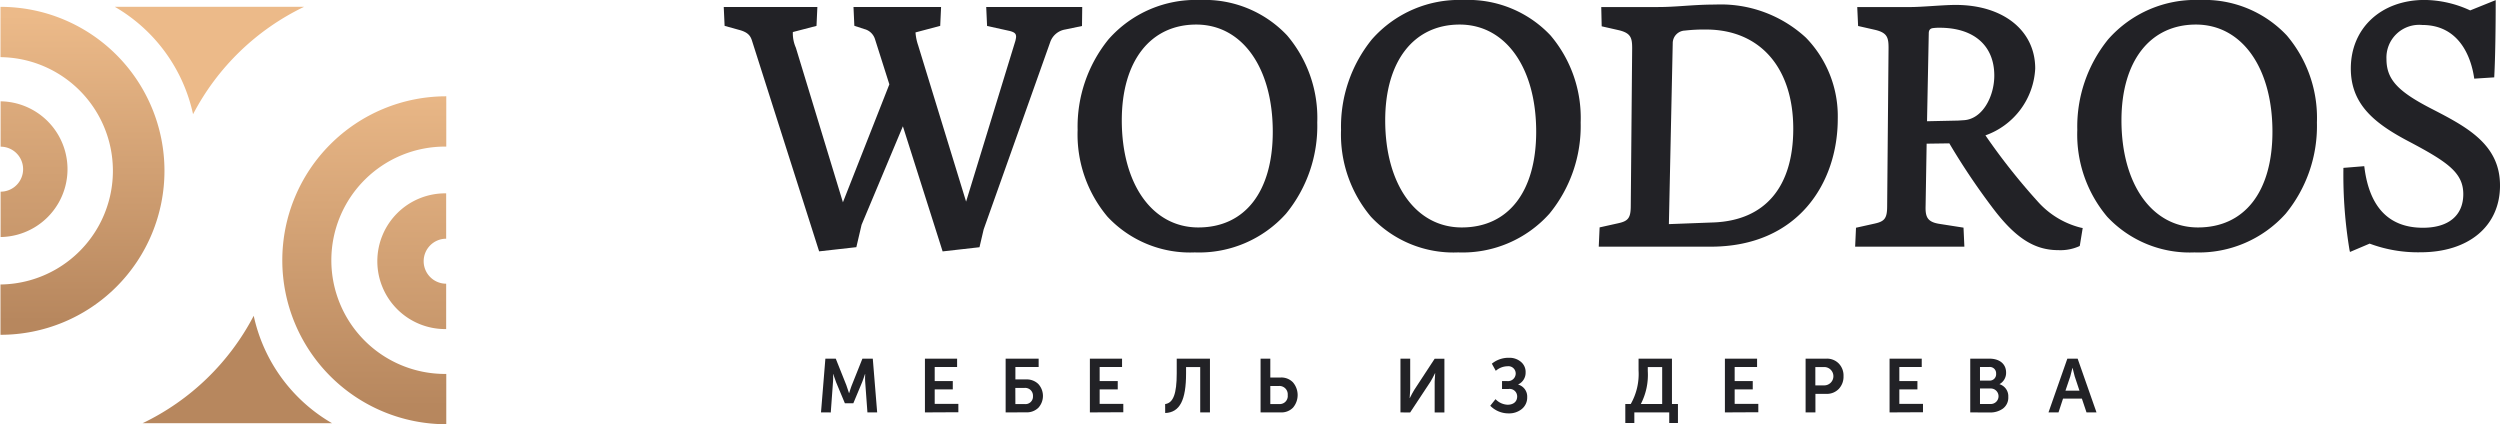 <?xml version="1.0" encoding="UTF-8"?> <svg xmlns="http://www.w3.org/2000/svg" xmlns:xlink="http://www.w3.org/1999/xlink" width="179.659" height="30.488" viewBox="0 0 179.659 30.488"><defs><linearGradient id="linear-gradient" x1="52.24" y1="1.896" x2="52.24" y2="-0.821" gradientUnits="objectBoundingBox"><stop offset="0" stop-color="#b7875e"></stop><stop offset="1" stop-color="#ecba89"></stop></linearGradient><linearGradient id="linear-gradient-2" x1="0.5" y1="0.946" x2="0.5" y2="-0.069" xlink:href="#linear-gradient"></linearGradient><linearGradient id="linear-gradient-3" x1="0.5" y1="0.959" x2="0.5" y2="0.024" xlink:href="#linear-gradient"></linearGradient><linearGradient id="linear-gradient-4" x1="0.5" y1="1.896" x2="0.5" y2="-0.821" xlink:href="#linear-gradient"></linearGradient></defs><g id="логотип" transform="translate(-435 -55)"><g id="логотип_символ" data-name="логотип символ" transform="translate(124.041 -325.856)"><path id="Контур_22" data-name="Контур 22" d="M532.365,444.835a1.617,1.617,0,0,1,1.617-1.617v-3.26a4.877,4.877,0,1,0,0,9.753v-3.26A1.617,1.617,0,0,1,532.365,444.835Z" transform="translate(-190.96 -45.207)" fill="url(#linear-gradient)"></path><path id="Контур_23" data-name="Контур 23" d="M499.509,422.147a11.784,11.784,0,0,1,11.784-11.784h0v3.615h0a8.169,8.169,0,1,0,0,16.337h0v3.615h0A11.784,11.784,0,0,1,499.509,422.147Z" transform="translate(-168.263 -22.587)" fill="url(#linear-gradient-2)"></path><path id="Контур_24" data-name="Контур 24" d="M410,401.3a8.169,8.169,0,0,0,0-16.337v-3.615a11.784,11.784,0,1,1,0,23.568Z" transform="translate(-99.006 0)" fill="url(#linear-gradient-3)"></path><path id="Контур_25" data-name="Контур 25" d="M411.617,415.817A1.617,1.617,0,0,0,410,414.2v-3.26a4.877,4.877,0,0,1,0,9.753v-3.26A1.617,1.617,0,0,0,411.617,415.817Z" transform="translate(-98.997 -22.803)" fill="url(#linear-gradient-4)"></path><path id="Контур_26" data-name="Контур 26" d="M463.26,478.265a11.8,11.8,0,0,0,5.627,7.72H455.276A17.579,17.579,0,0,0,463.26,478.265Z" transform="translate(-134.068 -74.716)" fill="#b7875e"></path><path id="Контур_27" data-name="Контур 27" d="M452.031,389.064a11.8,11.8,0,0,0-5.627-7.72h13.611A17.58,17.58,0,0,0,452.031,389.064Z" transform="translate(-127.198 0)" fill="#ecba89"></path><path id="Контур_28" data-name="Контур 28" d="M441.363,381.344a17.161,17.161,0,0,0-14.806,8.508l-.006.007a11.454,11.454,0,0,0-1.09,2.1c-.106.248-.213.513-.318.8s-.2.617-.294.985c-.012.042-.022.085-.034.128l-.009.036c-.083.309-.161.631-.231.971l0,.022c-.039.178-.077.358-.114.539a19.065,19.065,0,0,1-2.553,6.688l-.071.1q-.074.1-.15.2a13.692,13.692,0,0,1-10.941,5.463c-.249,0-.5-.007-.742-.021v3.463c.246.011.493.019.742.019a17.165,17.165,0,0,0,14.905-8.676h0a20.073,20.073,0,0,0,2.454-7.4,12.375,12.375,0,0,1,1.7-4.1c.028-.044.056-.089.085-.133l.05-.076a13.712,13.712,0,0,1,11.433-6.151c.249,0,.5.007.742.021v-3.463C441.859,381.352,441.612,381.344,441.363,381.344Z" transform="translate(-99.04 0)" fill="url(#linear-gradient-2)"></path></g><g id="Сгруппировать_9" data-name="Сгруппировать 9" transform="translate(487 55)"><path id="Контур_1" data-name="Контур 1" d="M258.708,583.116h-6.9l.062,1.361,1.6.353c.409.1.485.221.485.432a1.2,1.2,0,0,1-.032.2l-.015.072L250.362,597.1l-3.417-11.137-.019-.067a3.653,3.653,0,0,1-.2-.956l1.776-.47.062-1.357h-6.294l.061,1.351.7.232a1.08,1.08,0,0,1,.785.731l1.031,3.245-3.337,8.477-3.383-11.113a2.541,2.541,0,0,1-.215-1.122l1.7-.443.062-1.357h-6.728l.062,1.356,1.013.281c.645.167.838.412.953.779l4.794,15.044.033.1,2.674-.3.376-1.61,2.968-7.078,2.856,8.992,2.649-.3.3-1.282,4.791-13.481a1.377,1.377,0,0,1,1.076-.885l1.2-.251Z" transform="translate(-232.935 -582.611)" fill="#222226"></path><path id="Контур_2" data-name="Контур 2" d="M340.26,581.344a8.356,8.356,0,0,0-6.587,2.832,9.963,9.963,0,0,0-2.215,6.505,9.172,9.172,0,0,0,2.15,6.24,8.119,8.119,0,0,0,6.269,2.562,8.383,8.383,0,0,0,6.557-2.783,9.936,9.936,0,0,0,2.245-6.554,9.151,9.151,0,0,0-2.169-6.259A8.131,8.131,0,0,0,340.26,581.344Zm-.128,16.345c-3.291,0-5.5-3.093-5.5-7.7,0-4.244,2.05-6.88,5.35-6.88s5.5,3.093,5.5,7.7C345.483,595.117,343.483,597.689,340.132,597.689Z" transform="translate(-306.016 -581.344)" fill="#222226"></path><path id="Контур_3" data-name="Контур 3" d="M413.568,581.344a8.357,8.357,0,0,0-6.587,2.832,9.963,9.963,0,0,0-2.215,6.505,9.17,9.17,0,0,0,2.15,6.24,8.119,8.119,0,0,0,6.269,2.562,8.383,8.383,0,0,0,6.557-2.783,9.937,9.937,0,0,0,2.244-6.554,9.151,9.151,0,0,0-2.169-6.259A8.13,8.13,0,0,0,413.568,581.344Zm-.128,16.345c-3.292,0-5.5-3.093-5.5-7.7,0-4.244,2.05-6.88,5.35-6.88s5.5,3.093,5.5,7.7C418.79,595.117,416.79,597.689,413.44,597.689Z" transform="translate(-360.394 -581.344)" fill="#222226"></path><path id="Контур_4" data-name="Контур 4" d="M484.852,582.427c-.822,0-1.533.048-2.219.094-.643.044-1.251.084-1.912.084h-4.062l.031,1.385,1.221.277c.878.208.969.556.969,1.3l-.1,11.3c0,.877-.167,1.115-.891,1.273l-1.348.3-.062,1.386h8.043c6.309,0,9.133-4.613,9.133-9.184a8.088,8.088,0,0,0-2.29-5.838A9.022,9.022,0,0,0,484.852,582.427Zm-.082,15.656-3.251.122.277-13.015a.907.907,0,0,1,.88-.894,11.991,11.991,0,0,1,1.513-.075c3.867,0,6.268,2.734,6.268,7.135C490.456,595.534,488.437,597.923,484.77,598.083Z" transform="translate(-413.587 -582.099)" fill="#222226"></path><path id="Контур_5" data-name="Контур 5" d="M560.954,596.668a45.8,45.8,0,0,1-3.772-4.768,5.38,5.38,0,0,0,3.578-4.805c0-2.733-2.3-4.569-5.716-4.569-.45,0-1.062.039-1.653.077s-1.194.076-1.636.076H547.97l.062,1.361,1.219.277c.877.208.969.556.969,1.3l-.1,11.348c0,.877-.166,1.115-.891,1.273l-1.348.3-.062,1.361h7.85l-.062-1.368-1.739-.272c-.873-.138-1.01-.51-.985-1.3l.074-4.462,1.631-.023a48.9,48.9,0,0,0,3.055,4.561c1.651,2.211,3.034,3.113,4.772,3.113a3.312,3.312,0,0,0,1.5-.277l.048-.032.209-1.281-.128-.023A6.142,6.142,0,0,1,560.954,596.668Zm-3.135-9.064c0,1.5-.848,3.151-2.223,3.208l-.377.025-2.234.048.125-6.316c0-.237.1-.357.32-.379a3.319,3.319,0,0,1,.466-.024C556.353,584.166,557.819,585.451,557.819,587.6Z" transform="translate(-466.502 -582.172)" fill="#222226"></path><path id="Контур_6" data-name="Контур 6" d="M618.636,581.344a8.357,8.357,0,0,0-6.587,2.832,9.963,9.963,0,0,0-2.215,6.505,9.17,9.17,0,0,0,2.15,6.24,8.119,8.119,0,0,0,6.269,2.562,8.383,8.383,0,0,0,6.557-2.783,9.937,9.937,0,0,0,2.244-6.554,9.151,9.151,0,0,0-2.169-6.259A8.131,8.131,0,0,0,618.636,581.344Zm-.128,16.345c-3.292,0-5.5-3.093-5.5-7.7,0-4.244,2.05-6.88,5.35-6.88s5.5,3.093,5.5,7.7C623.858,595.117,621.858,597.689,618.508,597.689Z" transform="translate(-512.552 -581.344)" fill="#222226"></path><path id="Контур_7" data-name="Контур 7" d="M689.92,589.136c-2.416-1.247-3.192-2.111-3.192-3.554a2.351,2.351,0,0,1,2.57-2.443c2.838,0,3.547,2.614,3.72,3.738l.018.119,1.436-.092.006-.117c.075-1.407.1-3.7.1-5.234v-.2l-1.834.739a7.971,7.971,0,0,0-3.27-.752c-3.125,0-5.308,2.026-5.308,4.926,0,2.509,1.608,3.88,4.023,5.166,2.885,1.52,4.06,2.295,4.06,3.861,0,1.537-1.058,2.418-2.9,2.418-2.416,0-3.83-1.445-4.2-4.3l-.016-.125-1.5.122v.122a32.963,32.963,0,0,0,.437,5.767l.035.154,1.413-.6a9.936,9.936,0,0,0,3.653.623c3.473,0,5.717-1.883,5.717-4.8C694.887,591.695,692.474,590.452,689.92,589.136Z" transform="translate(-567.228 -581.344)" fill="#222226"></path></g><g id="Сгруппировать_10" data-name="Сгруппировать 10" transform="translate(494 80.709)"><path id="Контур_8" data-name="Контур 8" d="M302.395,684.672l.315-3.863h.746l.762,1.91.19.566h.011c.07-.223.13-.414.19-.566l.762-1.91h.746l.315,3.863h-.7l-.158-2.16a3.933,3.933,0,0,1-.006-.506v-.092h-.011c-.082.251-.152.452-.212.6l-.626,1.5h-.609l-.626-1.5-.212-.6h-.011a4.307,4.307,0,0,1-.006.6l-.158,2.16Z" transform="translate(-302.395 -680.744)" fill="#222226"></path><path id="Контур_9" data-name="Контур 9" d="M331.521,684.672v-3.863h2.312v.6h-1.61v1.012h1.3v.6h-1.3v1.039h1.7v.6Z" transform="translate(-324.052 -680.744)" fill="#222226"></path><path id="Контур_10" data-name="Контур 10" d="M353.97,684.672v-3.863h2.372v.6h-1.671v.892h.773a1.192,1.192,0,0,1,.87.326,1.265,1.265,0,0,1,.005,1.714,1.175,1.175,0,0,1-.86.326Zm.7-.6h.664a.538.538,0,0,0,.6-.571.559.559,0,0,0-.615-.588h-.653Z" transform="translate(-340.701 -680.744)" fill="#222226"></path><path id="Контур_11" data-name="Контур 11" d="M377.406,684.672v-3.863h2.312v.6h-1.61v1.012h1.3v.6h-1.3v1.039h1.7v.6Z" transform="translate(-358.083 -680.744)" fill="#222226"></path><path id="Контур_12" data-name="Контур 12" d="M398.342,684.073c.582-.082.833-.729.833-2.209v-1.055h2.388v3.863h-.7v-3.259h-1.017v.463c0,1.9-.441,2.8-1.5,2.84Z" transform="translate(-373.611 -680.744)" fill="#222226"></path><path id="Контур_13" data-name="Контур 13" d="M424.886,684.672v-3.863h.7v1.355h.756a1.152,1.152,0,0,1,.871.348,1.4,1.4,0,0,1,.005,1.817,1.154,1.154,0,0,1-.865.343Zm.7-.6h.642a.575.575,0,0,0,.609-.642.6.6,0,0,0-.62-.658h-.631Z" transform="translate(-393.297 -680.744)" fill="#222226"></path><path id="Контур_14" data-name="Контур 14" d="M463.8,684.672v-3.863h.7v2.231l-.038.6h.011q.187-.375.327-.6l1.458-2.225h.7v3.863h-.7v-2.225l.038-.6h-.011c-.12.245-.229.446-.321.6l-1.469,2.225Z" transform="translate(-422.158 -680.744)" fill="#222226"></path><path id="Контур_15" data-name="Контур 15" d="M489.149,683.533a1.265,1.265,0,0,0,.87.4c.419,0,.686-.223.686-.593a.54.54,0,0,0-.615-.539h-.473v-.566H490a.552.552,0,0,0,.6-.533.524.524,0,0,0-.593-.533,1.3,1.3,0,0,0-.838.327l-.283-.512a1.886,1.886,0,0,1,1.241-.424,1.26,1.26,0,0,1,.837.283.939.939,0,0,1,.348.772.926.926,0,0,1-.533.86v.011a.892.892,0,0,1,.647.9,1.061,1.061,0,0,1-.386.854,1.438,1.438,0,0,1-.952.315,1.828,1.828,0,0,1-1.317-.549Z" transform="translate(-440.676 -680.557)" fill="#222226"></path><path id="Контур_16" data-name="Контур 16" d="M526.358,684.068h.392a4.358,4.358,0,0,0,.561-2.416v-.843h2.4v3.259h.43v1.366h-.626v-.762h-2.508v.762h-.648Zm2.65,0v-2.655h-1.034v.289a4.559,4.559,0,0,1-.5,2.366Z" transform="translate(-468.558 -680.744)" fill="#222226"></path><path id="Контур_17" data-name="Контур 17" d="M554.056,684.672v-3.863h2.312v.6h-1.611v1.012h1.3v.6h-1.3v1.039h1.7v.6Z" transform="translate(-489.098 -680.744)" fill="#222226"></path><path id="Контур_18" data-name="Контур 18" d="M576.505,684.672v-3.863H578a1.18,1.18,0,0,1,.887.348,1.238,1.238,0,0,1,.343.909,1.274,1.274,0,0,1-.343.92,1.185,1.185,0,0,1-.887.354h-.789v1.333Zm.7-1.942h.658a.659.659,0,0,0,.011-1.317h-.669Z" transform="translate(-505.748 -680.744)" fill="#222226"></path><path id="Контур_19" data-name="Контур 19" d="M599.857,684.672v-3.863h2.312v.6h-1.61v1.012h1.3v.6h-1.3v1.039h1.7v.6Z" transform="translate(-523.066 -680.744)" fill="#222226"></path><path id="Контур_20" data-name="Контур 20" d="M622.306,684.672v-3.863h1.376c.718,0,1.2.37,1.2,1a.918.918,0,0,1-.468.827v.011a.9.9,0,0,1,.626.909.982.982,0,0,1-.381.838,1.544,1.544,0,0,1-.952.283Zm.7-2.285h.68a.459.459,0,0,0,.479-.5.452.452,0,0,0-.49-.479h-.669Zm0,1.681h.751a.558.558,0,1,0,0-1.115h-.751Z" transform="translate(-539.717 -680.744)" fill="#222226"></path><path id="Контур_21" data-name="Контур 21" d="M644.293,684.672l1.355-3.863h.74l1.355,3.863h-.718l-.332-.99h-1.355l-.326.99Zm1.219-1.561h1.007l-.343-1.033-.152-.6h-.011c-.06.256-.109.452-.152.6Z" transform="translate(-556.081 -680.744)" fill="#222226"></path></g></g></svg> 